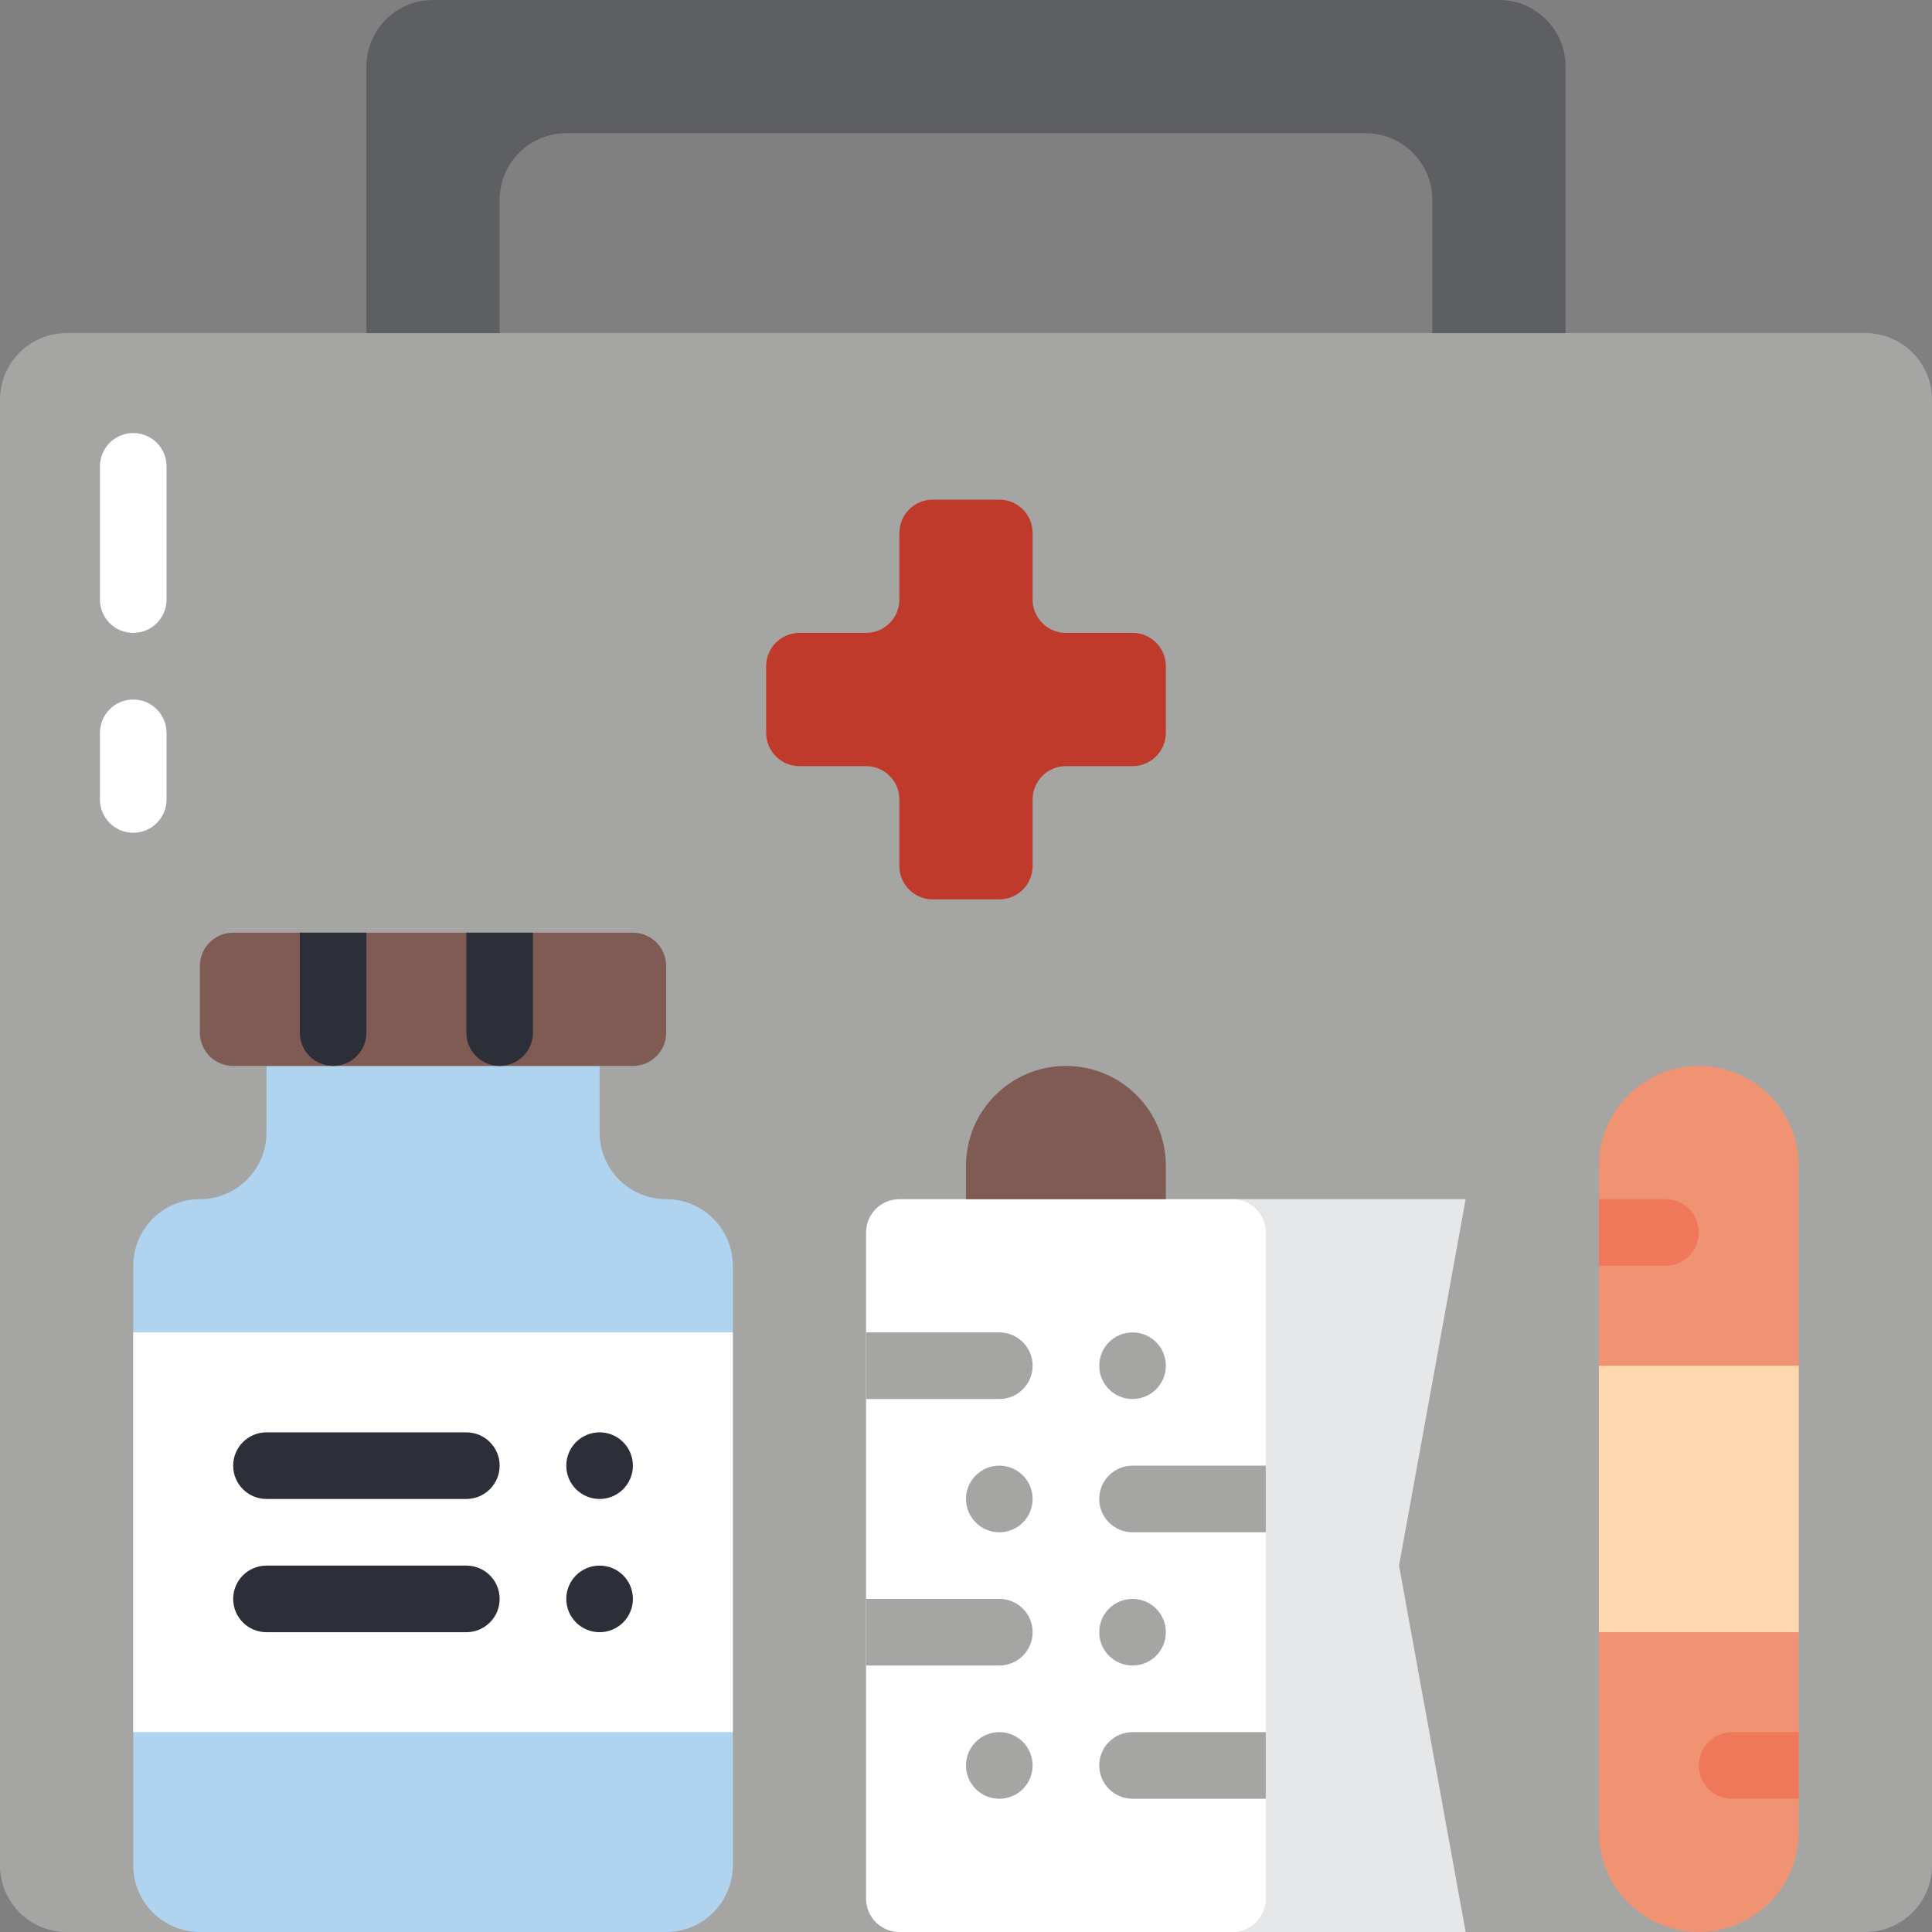 <svg height="512pt" viewBox="0 0 512 512" width="512pt" xmlns="http://www.w3.org/2000/svg"><rect x="0" y="0" width="512" height="512" fill="#808080" stroke="none"/><path d="m17.656 88.277h476.688c9.75 0 17.656 7.902 17.656 17.652v388.414c0 9.75-7.906 17.656-17.656 17.656h-476.688c-9.75 0-17.656-7.906-17.656-17.656v-388.414c0-9.75 7.906-17.652 17.656-17.652zm0 0" fill="#a5a5a4"/><path d="m326.621 317.793h61.793l-17.656 97.105 17.656 97.102h-61.793zm0 0" fill="#e6e7e8"/><path d="m397.242 0h-282.484c-9.75 0-17.656 7.906-17.656 17.656v70.621h35.312v-35.312c0-9.75 7.902-17.656 17.656-17.656h211.859c9.754 0 17.656 7.906 17.656 17.656v35.312h35.312v-70.621c0-9.75-7.906-17.656-17.656-17.656zm0 0" fill="#5e5f62"/><path d="m308.965 176.551v17.656c0 4.875-3.953 8.828-8.828 8.828h-17.652c-4.879 0-8.828 3.953-8.828 8.828v17.652c0 4.879-3.953 8.828-8.828 8.828h-17.656c-4.875 0-8.828-3.949-8.828-8.828v-17.652c0-4.875-3.949-8.828-8.828-8.828h-17.652c-4.875 0-8.828-3.953-8.828-8.828v-17.656c0-4.875 3.953-8.828 8.828-8.828h17.652c4.879 0 8.828-3.949 8.828-8.824v-17.656c0-4.875 3.953-8.828 8.828-8.828h17.656c4.875 0 8.828 3.953 8.828 8.828v17.656c0 4.875 3.949 8.824 8.828 8.824h17.652c4.875 0 8.828 3.953 8.828 8.828zm0 0" fill="#c03a2b"/><path d="m194.207 335.449v158.895c0 9.75-7.906 17.656-17.656 17.656h-123.586c-9.75 0-17.656-7.906-17.656-17.656v-158.895c0-9.75 7.906-17.656 17.656-17.656s17.656-7.906 17.656-17.656v-17.652h88.277v17.652c0 9.75 7.902 17.656 17.652 17.656s17.656 7.906 17.656 17.656zm0 0" fill="#b0d3f0"/><path d="m61.793 247.172h105.93c4.875 0 8.828 3.953 8.828 8.828v17.656c0 4.875-3.953 8.828-8.828 8.828h-105.93c-4.875 0-8.828-3.953-8.828-8.828v-17.656c0-4.875 3.953-8.828 8.828-8.828zm0 0" fill="#7f5b53"/><path d="m35.309 353.102h158.898v105.934h-158.898zm0 0" fill="#fff"/><path d="m123.586 397.242h-52.965c-4.875 0-8.828-3.953-8.828-8.828s3.953-8.828 8.828-8.828h52.965c4.875 0 8.828 3.953 8.828 8.828s-3.953 8.828-8.828 8.828zm0 0" fill="#2c2f38"/><path d="m123.586 432.551h-52.965c-4.875 0-8.828-3.953-8.828-8.828s3.953-8.824 8.828-8.824h52.965c4.875 0 8.828 3.949 8.828 8.824s-3.953 8.828-8.828 8.828zm0 0" fill="#2c2f38"/><path d="m167.723 388.414c0 4.875-3.949 8.828-8.824 8.828-4.879 0-8.828-3.953-8.828-8.828s3.949-8.828 8.828-8.828c4.875 0 8.824 3.953 8.824 8.828zm0 0" fill="#2c2f38"/><path d="m167.723 423.723c0 4.875-3.949 8.828-8.824 8.828-4.879 0-8.828-3.953-8.828-8.828s3.949-8.824 8.828-8.824c4.875 0 8.824 3.949 8.824 8.824zm0 0" fill="#2c2f38"/><path d="m97.102 247.172v26.484c0 4.875-3.949 8.828-8.824 8.828s-8.828-3.953-8.828-8.828v-26.484zm0 0" fill="#2c2f38"/><path d="m141.242 247.172v26.484c0 4.875-3.953 8.828-8.828 8.828s-8.828-3.953-8.828-8.828v-26.484zm0 0" fill="#2c2f38"/><path d="m238.344 317.793h88.277c4.875 0 8.828 3.953 8.828 8.828v176.551c0 4.875-3.953 8.828-8.828 8.828h-88.277c-4.875 0-8.828-3.953-8.828-8.828v-176.551c0-4.875 3.953-8.828 8.828-8.828zm0 0" fill="#fff"/><path d="m282.484 282.484c14.625 0 26.48 11.855 26.48 26.48v8.828h-52.965v-8.828c0-14.625 11.855-26.48 26.484-26.48zm0 0" fill="#7f5b53"/><g fill="#a5a5a4"><path d="m273.656 361.93c0 4.875-3.953 8.828-8.828 8.828h-35.312v-17.656h35.312c4.875 0 8.828 3.953 8.828 8.828zm0 0"/><path d="m308.965 361.93c0 4.875-3.953 8.828-8.828 8.828s-8.828-3.953-8.828-8.828 3.953-8.828 8.828-8.828 8.828 3.953 8.828 8.828zm0 0"/><path d="m335.449 388.414v17.656h-35.312c-4.875 0-8.828-3.953-8.828-8.828s3.953-8.828 8.828-8.828zm0 0"/><path d="m273.656 397.242c0 4.875-3.953 8.828-8.828 8.828s-8.828-3.953-8.828-8.828 3.953-8.828 8.828-8.828 8.828 3.953 8.828 8.828zm0 0"/><path d="m273.656 432.551c0 4.875-3.953 8.828-8.828 8.828h-35.312v-17.656h35.312c4.875 0 8.828 3.953 8.828 8.828zm0 0"/><path d="m308.965 432.551c0 4.875-3.953 8.828-8.828 8.828s-8.828-3.953-8.828-8.828 3.953-8.828 8.828-8.828 8.828 3.953 8.828 8.828zm0 0"/><path d="m335.449 459.035v17.656h-35.312c-4.875 0-8.828-3.953-8.828-8.828s3.953-8.828 8.828-8.828zm0 0"/><path d="m273.656 467.863c0 4.875-3.953 8.828-8.828 8.828s-8.828-3.953-8.828-8.828 3.953-8.828 8.828-8.828 8.828 3.953 8.828 8.828zm0 0"/></g><path d="m476.691 308.965v176.551c0 14.629-11.859 26.484-26.484 26.484s-26.484-11.855-26.484-26.484v-176.551c0-14.625 11.859-26.48 26.484-26.48s26.484 11.855 26.484 26.48zm0 0" fill="#f09372"/><path d="m423.723 361.93h52.969v70.621h-52.969zm0 0" fill="#fdd7ad"/><path d="m450.207 326.621c0 4.875-3.953 8.828-8.828 8.828h-17.656v-17.656h17.656c4.875 0 8.828 3.953 8.828 8.828zm0 0" fill="#f0785a"/><path d="m476.691 459.035v17.656h-17.656c-4.875 0-8.828-3.953-8.828-8.828s3.953-8.828 8.828-8.828zm0 0" fill="#f0785a"/><path d="m35.309 167.723c-4.875 0-8.824-3.949-8.824-8.824v-35.312c0-4.875 3.949-8.828 8.824-8.828 4.879 0 8.828 3.953 8.828 8.828v35.312c0 4.875-3.949 8.824-8.828 8.824zm0 0" fill="#fff"/><path d="m35.309 220.691c-4.875 0-8.824-3.953-8.824-8.828v-17.656c0-4.875 3.949-8.828 8.824-8.828 4.879 0 8.828 3.953 8.828 8.828v17.656c0 4.875-3.949 8.828-8.828 8.828zm0 0" fill="#fff"/></svg>